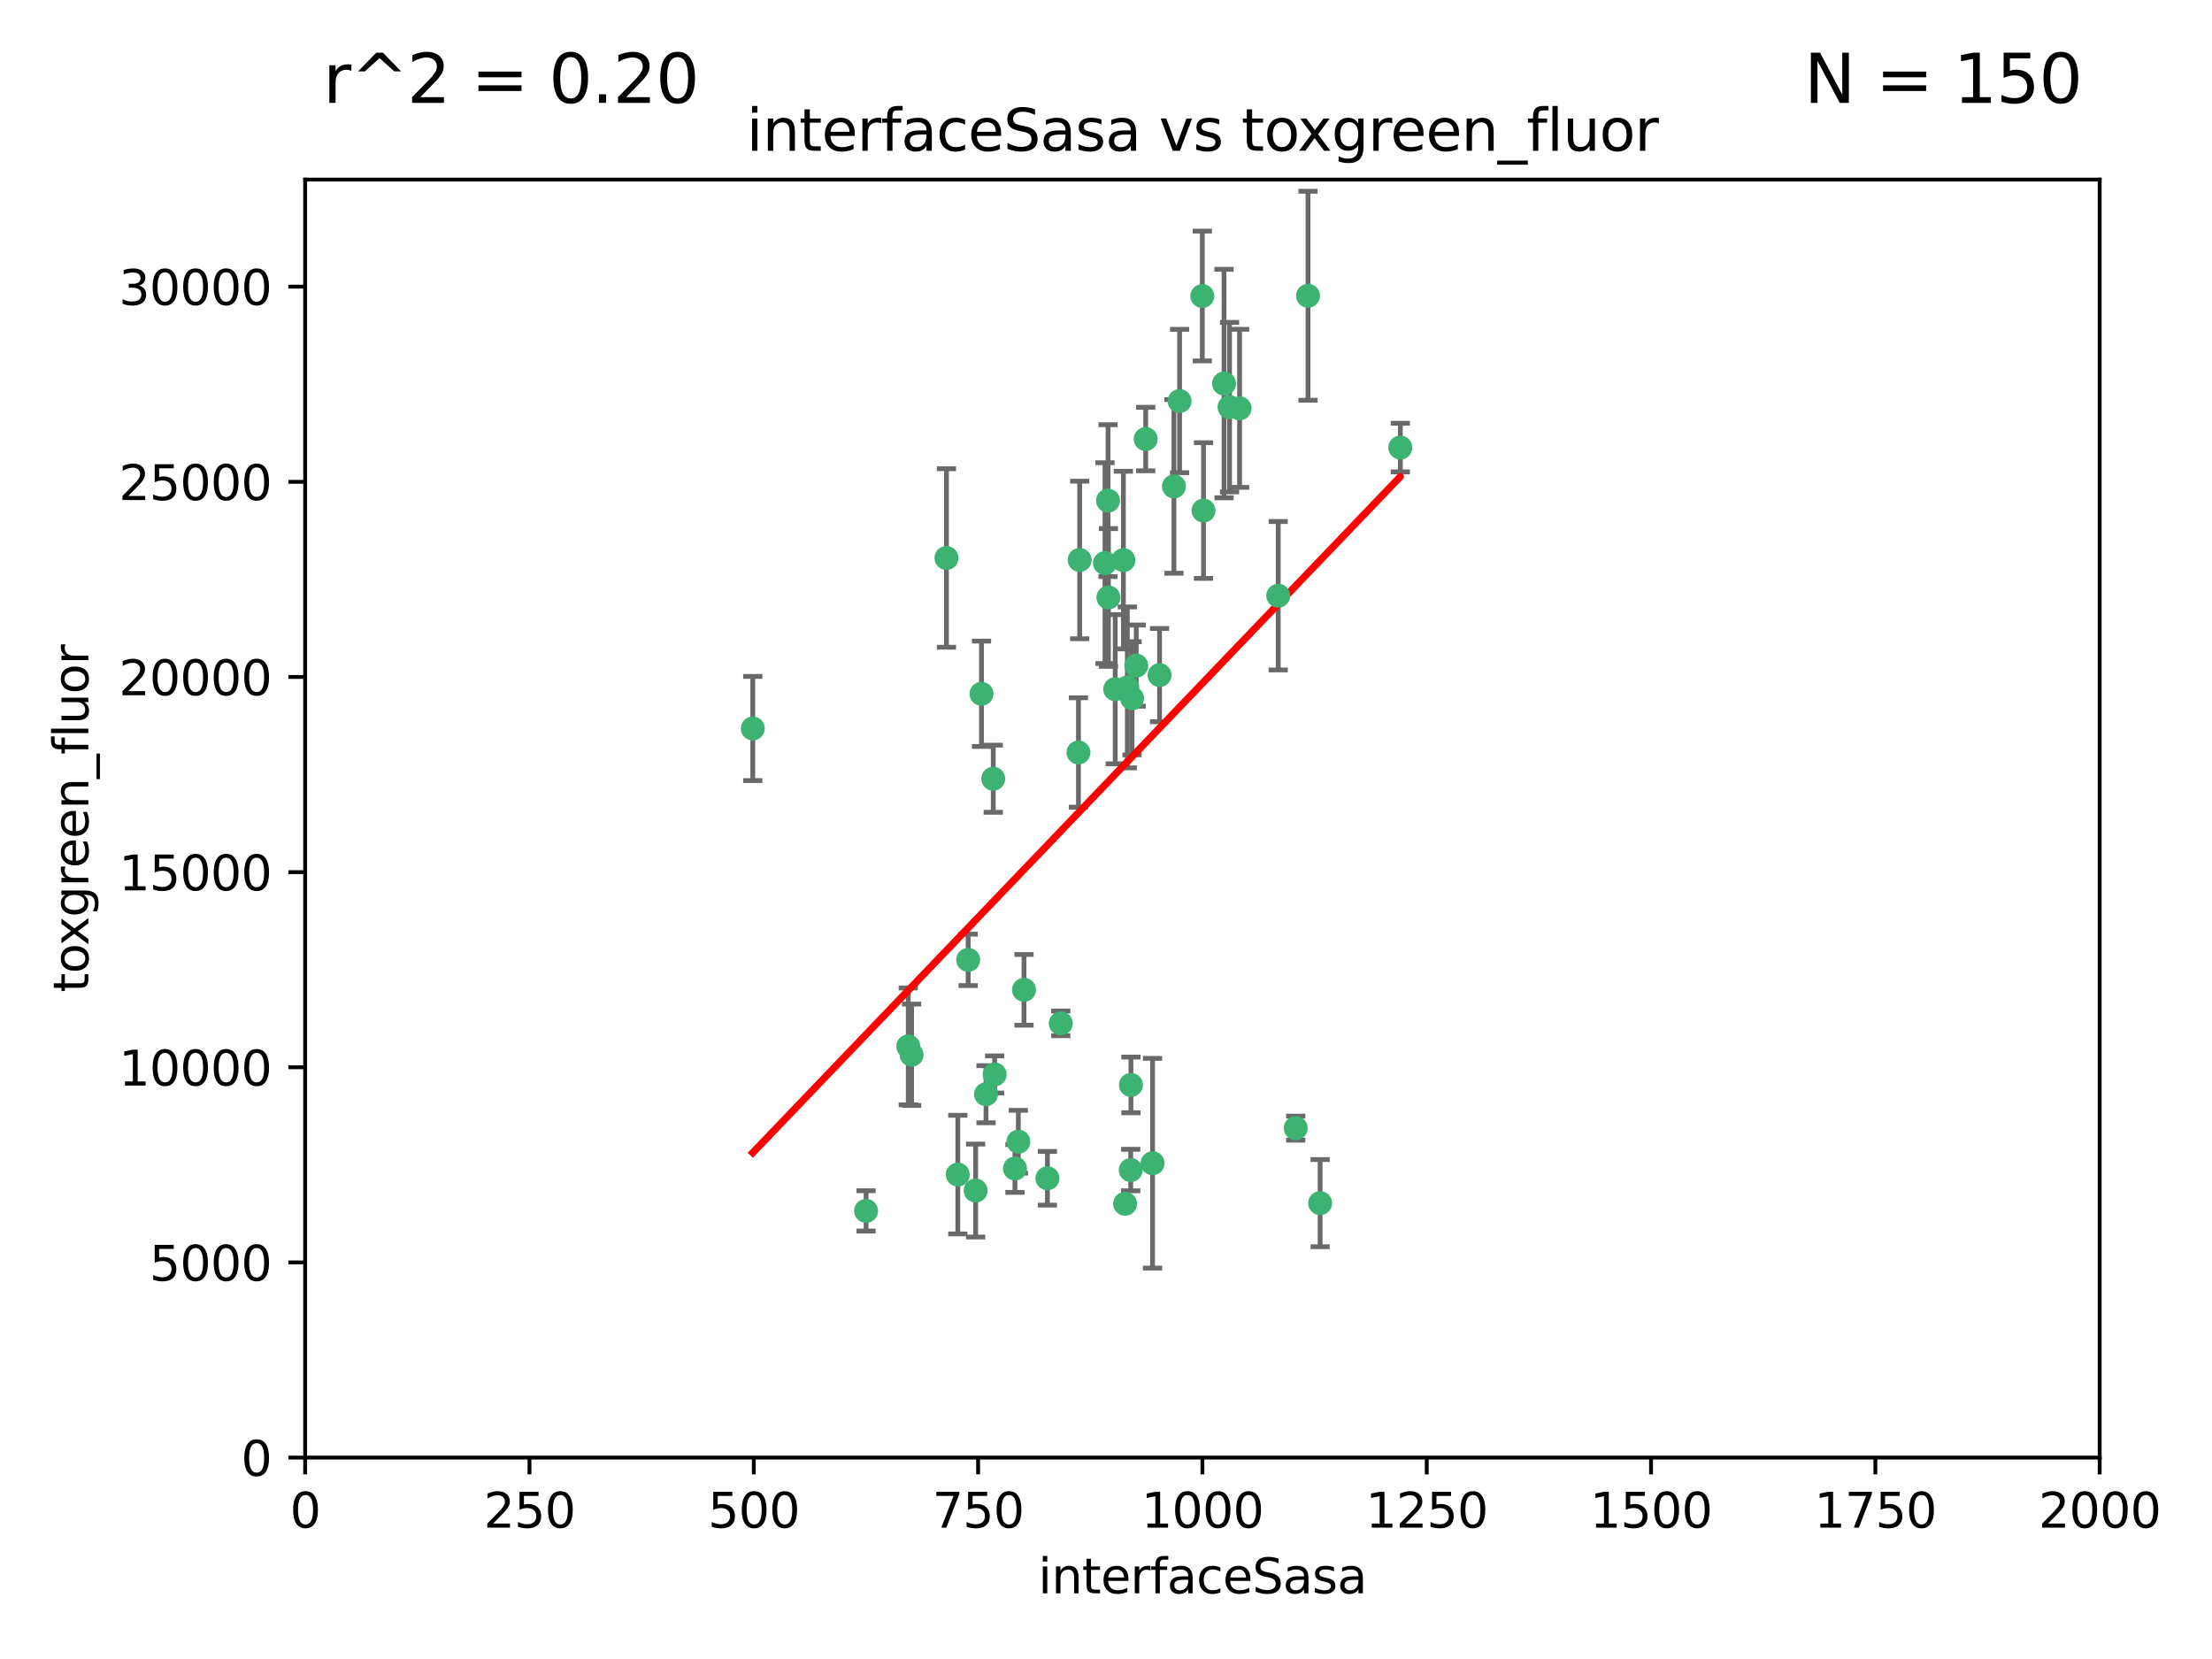 <?xml version="1.0" encoding="utf-8" standalone="no"?>
<!DOCTYPE svg PUBLIC "-//W3C//DTD SVG 1.1//EN"
  "http://www.w3.org/Graphics/SVG/1.1/DTD/svg11.dtd">
<svg xmlns:xlink="http://www.w3.org/1999/xlink" width="460.8pt" height="345.6pt" viewBox="0 0 460.8 345.6" xmlns="http://www.w3.org/2000/svg" version="1.1">
 <defs>
  <style type="text/css">*{stroke-linejoin: round; stroke-linecap: butt}</style>
 </defs>
 <g id="figure_1">
  <g id="patch_1">
   <path d="M 0 345.6 
L 460.8 345.6 
L 460.8 0 
L 0 0 
z
" style="fill: #ffffff"/>
  </g>
  <g id="axes_1">
   <g id="patch_2">
    <path d="M 63.571 303.64 
L 437.4 303.64 
L 437.4 37.411 
L 63.571 37.411 
z
" style="fill: #ffffff"/>
   </g>
   <g id="PathCollection_1">
    <defs>
     <path id="md4ee94b8a6" d="M 0 1.118 
C 0.297 1.118 0.581 1 0.791 0.791 
C 1 0.581 1.118 0.297 1.118 0 
C 1.118 -0.297 1 -0.581 0.791 -0.791 
C 0.581 -1 0.297 -1.118 0 -1.118 
C -0.297 -1.118 -0.581 -1 -0.791 -0.791 
C -1 -0.581 -1.118 -0.297 -1.118 0 
C -1.118 0.297 -1 0.581 -0.791 0.791 
C -0.581 1 -0.297 1.118 0 1.118 
z
" style="stroke: #3cb371"/>
    </defs>
    <g clip-path="url(#p6c7733094a)">
     <use xlink:href="#md4ee94b8a6" x="272.484" y="61.614" style="fill: #3cb371; stroke: #3cb371"/>
     <use xlink:href="#md4ee94b8a6" x="266.28" y="124.1" style="fill: #3cb371; stroke: #3cb371"/>
     <use xlink:href="#md4ee94b8a6" x="250.716" y="106.358" style="fill: #3cb371; stroke: #3cb371"/>
     <use xlink:href="#md4ee94b8a6" x="254.987" y="79.9" style="fill: #3cb371; stroke: #3cb371"/>
     <use xlink:href="#md4ee94b8a6" x="258.229" y="85.062" style="fill: #3cb371; stroke: #3cb371"/>
     <use xlink:href="#md4ee94b8a6" x="241.557" y="140.634" style="fill: #3cb371; stroke: #3cb371"/>
     <use xlink:href="#md4ee94b8a6" x="230.194" y="117.306" style="fill: #3cb371; stroke: #3cb371"/>
     <use xlink:href="#md4ee94b8a6" x="244.553" y="101.33" style="fill: #3cb371; stroke: #3cb371"/>
     <use xlink:href="#md4ee94b8a6" x="232.318" y="143.574" style="fill: #3cb371; stroke: #3cb371"/>
     <use xlink:href="#md4ee94b8a6" x="256.134" y="84.817" style="fill: #3cb371; stroke: #3cb371"/>
     <use xlink:href="#md4ee94b8a6" x="234.02" y="116.682" style="fill: #3cb371; stroke: #3cb371"/>
     <use xlink:href="#md4ee94b8a6" x="238.669" y="91.463" style="fill: #3cb371; stroke: #3cb371"/>
     <use xlink:href="#md4ee94b8a6" x="245.731" y="83.54" style="fill: #3cb371; stroke: #3cb371"/>
     <use xlink:href="#md4ee94b8a6" x="269.927" y="235.012" style="fill: #3cb371; stroke: #3cb371"/>
     <use xlink:href="#md4ee94b8a6" x="240.095" y="242.324" style="fill: #3cb371; stroke: #3cb371"/>
     <use xlink:href="#md4ee94b8a6" x="291.711" y="93.237" style="fill: #3cb371; stroke: #3cb371"/>
     <use xlink:href="#md4ee94b8a6" x="224.916" y="116.65" style="fill: #3cb371; stroke: #3cb371"/>
     <use xlink:href="#md4ee94b8a6" x="250.465" y="61.664" style="fill: #3cb371; stroke: #3cb371"/>
     <use xlink:href="#md4ee94b8a6" x="204.462" y="144.527" style="fill: #3cb371; stroke: #3cb371"/>
     <use xlink:href="#md4ee94b8a6" x="201.688" y="199.958" style="fill: #3cb371; stroke: #3cb371"/>
     <use xlink:href="#md4ee94b8a6" x="230.822" y="104.293" style="fill: #3cb371; stroke: #3cb371"/>
     <use xlink:href="#md4ee94b8a6" x="224.662" y="156.754" style="fill: #3cb371; stroke: #3cb371"/>
     <use xlink:href="#md4ee94b8a6" x="275.007" y="250.635" style="fill: #3cb371; stroke: #3cb371"/>
     <use xlink:href="#md4ee94b8a6" x="236.699" y="138.657" style="fill: #3cb371; stroke: #3cb371"/>
     <use xlink:href="#md4ee94b8a6" x="230.901" y="124.464" style="fill: #3cb371; stroke: #3cb371"/>
     <use xlink:href="#md4ee94b8a6" x="234.375" y="250.767" style="fill: #3cb371; stroke: #3cb371"/>
     <use xlink:href="#md4ee94b8a6" x="212.14" y="237.838" style="fill: #3cb371; stroke: #3cb371"/>
     <use xlink:href="#md4ee94b8a6" x="206.91" y="162.223" style="fill: #3cb371; stroke: #3cb371"/>
     <use xlink:href="#md4ee94b8a6" x="235.596" y="226.007" style="fill: #3cb371; stroke: #3cb371"/>
     <use xlink:href="#md4ee94b8a6" x="189.211" y="217.987" style="fill: #3cb371; stroke: #3cb371"/>
     <use xlink:href="#md4ee94b8a6" x="203.241" y="248.016" style="fill: #3cb371; stroke: #3cb371"/>
     <use xlink:href="#md4ee94b8a6" x="220.981" y="213.19" style="fill: #3cb371; stroke: #3cb371"/>
     <use xlink:href="#md4ee94b8a6" x="213.318" y="206.203" style="fill: #3cb371; stroke: #3cb371"/>
     <use xlink:href="#md4ee94b8a6" x="235.826" y="145.468" style="fill: #3cb371; stroke: #3cb371"/>
     <use xlink:href="#md4ee94b8a6" x="218.192" y="245.459" style="fill: #3cb371; stroke: #3cb371"/>
     <use xlink:href="#md4ee94b8a6" x="189.899" y="219.726" style="fill: #3cb371; stroke: #3cb371"/>
     <use xlink:href="#md4ee94b8a6" x="180.421" y="252.249" style="fill: #3cb371; stroke: #3cb371"/>
     <use xlink:href="#md4ee94b8a6" x="205.407" y="227.947" style="fill: #3cb371; stroke: #3cb371"/>
     <use xlink:href="#md4ee94b8a6" x="234.846" y="143.2" style="fill: #3cb371; stroke: #3cb371"/>
     <use xlink:href="#md4ee94b8a6" x="197.163" y="116.24" style="fill: #3cb371; stroke: #3cb371"/>
     <use xlink:href="#md4ee94b8a6" x="211.432" y="243.416" style="fill: #3cb371; stroke: #3cb371"/>
     <use xlink:href="#md4ee94b8a6" x="199.529" y="244.691" style="fill: #3cb371; stroke: #3cb371"/>
     <use xlink:href="#md4ee94b8a6" x="235.549" y="243.742" style="fill: #3cb371; stroke: #3cb371"/>
     <use xlink:href="#md4ee94b8a6" x="207.202" y="223.827" style="fill: #3cb371; stroke: #3cb371"/>
     <use xlink:href="#md4ee94b8a6" x="156.817" y="151.755" style="fill: #3cb371; stroke: #3cb371"/>
    </g>
   </g>
   <g id="matplotlib.axis_1">
    <g id="xtick_1">
     <g id="line2d_1">
      <defs>
       <path id="mecb21a20f7" d="M 0 0 
L 0 3.5 
" style="stroke: #000000; stroke-width: 0.8"/>
      </defs>
      <g>
       <use xlink:href="#mecb21a20f7" x="63.571" y="303.64" style="stroke: #000000; stroke-width: 0.8"/>
      </g>
     </g>
     <g id="text_1">
      <!-- 0 -->
      <g transform="translate(60.39 318.238)scale(0.1 -0.1)">
       <defs>
        <path id="DejaVuSans-30" d="M 2034 4250 
Q 1547 4250 1301 3770 
Q 1056 3291 1056 2328 
Q 1056 1369 1301 889 
Q 1547 409 2034 409 
Q 2525 409 2770 889 
Q 3016 1369 3016 2328 
Q 3016 3291 2770 3770 
Q 2525 4250 2034 4250 
z
M 2034 4750 
Q 2819 4750 3233 4129 
Q 3647 3509 3647 2328 
Q 3647 1150 3233 529 
Q 2819 -91 2034 -91 
Q 1250 -91 836 529 
Q 422 1150 422 2328 
Q 422 3509 836 4129 
Q 1250 4750 2034 4750 
z
" transform="scale(0.016)"/>
       </defs>
       <use xlink:href="#DejaVuSans-30"/>
      </g>
     </g>
    </g>
    <g id="xtick_2">
     <g id="line2d_2">
      <g>
       <use xlink:href="#mecb21a20f7" x="110.3" y="303.64" style="stroke: #000000; stroke-width: 0.8"/>
      </g>
     </g>
     <g id="text_2">
      <!-- 250 -->
      <g transform="translate(100.756 318.238)scale(0.1 -0.1)">
       <defs>
        <path id="DejaVuSans-32" d="M 1228 531 
L 3431 531 
L 3431 0 
L 469 0 
L 469 531 
Q 828 903 1448 1529 
Q 2069 2156 2228 2338 
Q 2531 2678 2651 2914 
Q 2772 3150 2772 3378 
Q 2772 3750 2511 3984 
Q 2250 4219 1831 4219 
Q 1534 4219 1204 4116 
Q 875 4013 500 3803 
L 500 4441 
Q 881 4594 1212 4672 
Q 1544 4750 1819 4750 
Q 2544 4750 2975 4387 
Q 3406 4025 3406 3419 
Q 3406 3131 3298 2873 
Q 3191 2616 2906 2266 
Q 2828 2175 2409 1742 
Q 1991 1309 1228 531 
z
" transform="scale(0.016)"/>
        <path id="DejaVuSans-35" d="M 691 4666 
L 3169 4666 
L 3169 4134 
L 1269 4134 
L 1269 2991 
Q 1406 3038 1543 3061 
Q 1681 3084 1819 3084 
Q 2600 3084 3056 2656 
Q 3513 2228 3513 1497 
Q 3513 744 3044 326 
Q 2575 -91 1722 -91 
Q 1428 -91 1123 -41 
Q 819 9 494 109 
L 494 744 
Q 775 591 1075 516 
Q 1375 441 1709 441 
Q 2250 441 2565 725 
Q 2881 1009 2881 1497 
Q 2881 1984 2565 2268 
Q 2250 2553 1709 2553 
Q 1456 2553 1204 2497 
Q 953 2441 691 2322 
L 691 4666 
z
" transform="scale(0.016)"/>
       </defs>
       <use xlink:href="#DejaVuSans-32"/>
       <use xlink:href="#DejaVuSans-35" x="63.623"/>
       <use xlink:href="#DejaVuSans-30" x="127.246"/>
      </g>
     </g>
    </g>
    <g id="xtick_3">
     <g id="line2d_3">
      <g>
       <use xlink:href="#mecb21a20f7" x="157.028" y="303.64" style="stroke: #000000; stroke-width: 0.8"/>
      </g>
     </g>
     <g id="text_3">
      <!-- 500 -->
      <g transform="translate(147.485 318.238)scale(0.1 -0.1)">
       <use xlink:href="#DejaVuSans-35"/>
       <use xlink:href="#DejaVuSans-30" x="63.623"/>
       <use xlink:href="#DejaVuSans-30" x="127.246"/>
      </g>
     </g>
    </g>
    <g id="xtick_4">
     <g id="line2d_4">
      <g>
       <use xlink:href="#mecb21a20f7" x="203.757" y="303.64" style="stroke: #000000; stroke-width: 0.8"/>
      </g>
     </g>
     <g id="text_4">
      <!-- 750 -->
      <g transform="translate(194.213 318.238)scale(0.1 -0.1)">
       <defs>
        <path id="DejaVuSans-37" d="M 525 4666 
L 3525 4666 
L 3525 4397 
L 1831 0 
L 1172 0 
L 2766 4134 
L 525 4134 
L 525 4666 
z
" transform="scale(0.016)"/>
       </defs>
       <use xlink:href="#DejaVuSans-37"/>
       <use xlink:href="#DejaVuSans-35" x="63.623"/>
       <use xlink:href="#DejaVuSans-30" x="127.246"/>
      </g>
     </g>
    </g>
    <g id="xtick_5">
     <g id="line2d_5">
      <g>
       <use xlink:href="#mecb21a20f7" x="250.486" y="303.64" style="stroke: #000000; stroke-width: 0.8"/>
      </g>
     </g>
     <g id="text_5">
      <!-- 1000 -->
      <g transform="translate(237.761 318.238)scale(0.1 -0.1)">
       <defs>
        <path id="DejaVuSans-31" d="M 794 531 
L 1825 531 
L 1825 4091 
L 703 3866 
L 703 4441 
L 1819 4666 
L 2450 4666 
L 2450 531 
L 3481 531 
L 3481 0 
L 794 0 
L 794 531 
z
" transform="scale(0.016)"/>
       </defs>
       <use xlink:href="#DejaVuSans-31"/>
       <use xlink:href="#DejaVuSans-30" x="63.623"/>
       <use xlink:href="#DejaVuSans-30" x="127.246"/>
       <use xlink:href="#DejaVuSans-30" x="190.869"/>
      </g>
     </g>
    </g>
    <g id="xtick_6">
     <g id="line2d_6">
      <g>
       <use xlink:href="#mecb21a20f7" x="297.214" y="303.64" style="stroke: #000000; stroke-width: 0.8"/>
      </g>
     </g>
     <g id="text_6">
      <!-- 1250 -->
      <g transform="translate(284.489 318.238)scale(0.1 -0.1)">
       <use xlink:href="#DejaVuSans-31"/>
       <use xlink:href="#DejaVuSans-32" x="63.623"/>
       <use xlink:href="#DejaVuSans-35" x="127.246"/>
       <use xlink:href="#DejaVuSans-30" x="190.869"/>
      </g>
     </g>
    </g>
    <g id="xtick_7">
     <g id="line2d_7">
      <g>
       <use xlink:href="#mecb21a20f7" x="343.943" y="303.64" style="stroke: #000000; stroke-width: 0.8"/>
      </g>
     </g>
     <g id="text_7">
      <!-- 1500 -->
      <g transform="translate(331.218 318.238)scale(0.1 -0.1)">
       <use xlink:href="#DejaVuSans-31"/>
       <use xlink:href="#DejaVuSans-35" x="63.623"/>
       <use xlink:href="#DejaVuSans-30" x="127.246"/>
       <use xlink:href="#DejaVuSans-30" x="190.869"/>
      </g>
     </g>
    </g>
    <g id="xtick_8">
     <g id="line2d_8">
      <g>
       <use xlink:href="#mecb21a20f7" x="390.671" y="303.64" style="stroke: #000000; stroke-width: 0.8"/>
      </g>
     </g>
     <g id="text_8">
      <!-- 1750 -->
      <g transform="translate(377.946 318.238)scale(0.1 -0.1)">
       <use xlink:href="#DejaVuSans-31"/>
       <use xlink:href="#DejaVuSans-37" x="63.623"/>
       <use xlink:href="#DejaVuSans-35" x="127.246"/>
       <use xlink:href="#DejaVuSans-30" x="190.869"/>
      </g>
     </g>
    </g>
    <g id="xtick_9">
     <g id="line2d_9">
      <g>
       <use xlink:href="#mecb21a20f7" x="437.4" y="303.64" style="stroke: #000000; stroke-width: 0.8"/>
      </g>
     </g>
     <g id="text_9">
      <!-- 2000 -->
      <g transform="translate(424.675 318.238)scale(0.1 -0.1)">
       <use xlink:href="#DejaVuSans-32"/>
       <use xlink:href="#DejaVuSans-30" x="63.623"/>
       <use xlink:href="#DejaVuSans-30" x="127.246"/>
       <use xlink:href="#DejaVuSans-30" x="190.869"/>
      </g>
     </g>
    </g>
    <g id="text_10">
     <!-- interfaceSasa -->
     <g transform="translate(216.279 331.917)scale(0.1 -0.1)">
      <defs>
       <path id="DejaVuSans-69" d="M 603 3500 
L 1178 3500 
L 1178 0 
L 603 0 
L 603 3500 
z
M 603 4863 
L 1178 4863 
L 1178 4134 
L 603 4134 
L 603 4863 
z
" transform="scale(0.016)"/>
       <path id="DejaVuSans-6e" d="M 3513 2113 
L 3513 0 
L 2938 0 
L 2938 2094 
Q 2938 2591 2744 2837 
Q 2550 3084 2163 3084 
Q 1697 3084 1428 2787 
Q 1159 2491 1159 1978 
L 1159 0 
L 581 0 
L 581 3500 
L 1159 3500 
L 1159 2956 
Q 1366 3272 1645 3428 
Q 1925 3584 2291 3584 
Q 2894 3584 3203 3211 
Q 3513 2838 3513 2113 
z
" transform="scale(0.016)"/>
       <path id="DejaVuSans-74" d="M 1172 4494 
L 1172 3500 
L 2356 3500 
L 2356 3053 
L 1172 3053 
L 1172 1153 
Q 1172 725 1289 603 
Q 1406 481 1766 481 
L 2356 481 
L 2356 0 
L 1766 0 
Q 1100 0 847 248 
Q 594 497 594 1153 
L 594 3053 
L 172 3053 
L 172 3500 
L 594 3500 
L 594 4494 
L 1172 4494 
z
" transform="scale(0.016)"/>
       <path id="DejaVuSans-65" d="M 3597 1894 
L 3597 1613 
L 953 1613 
Q 991 1019 1311 708 
Q 1631 397 2203 397 
Q 2534 397 2845 478 
Q 3156 559 3463 722 
L 3463 178 
Q 3153 47 2828 -22 
Q 2503 -91 2169 -91 
Q 1331 -91 842 396 
Q 353 884 353 1716 
Q 353 2575 817 3079 
Q 1281 3584 2069 3584 
Q 2775 3584 3186 3129 
Q 3597 2675 3597 1894 
z
M 3022 2063 
Q 3016 2534 2758 2815 
Q 2500 3097 2075 3097 
Q 1594 3097 1305 2825 
Q 1016 2553 972 2059 
L 3022 2063 
z
" transform="scale(0.016)"/>
       <path id="DejaVuSans-72" d="M 2631 2963 
Q 2534 3019 2420 3045 
Q 2306 3072 2169 3072 
Q 1681 3072 1420 2755 
Q 1159 2438 1159 1844 
L 1159 0 
L 581 0 
L 581 3500 
L 1159 3500 
L 1159 2956 
Q 1341 3275 1631 3429 
Q 1922 3584 2338 3584 
Q 2397 3584 2469 3576 
Q 2541 3569 2628 3553 
L 2631 2963 
z
" transform="scale(0.016)"/>
       <path id="DejaVuSans-66" d="M 2375 4863 
L 2375 4384 
L 1825 4384 
Q 1516 4384 1395 4259 
Q 1275 4134 1275 3809 
L 1275 3500 
L 2222 3500 
L 2222 3053 
L 1275 3053 
L 1275 0 
L 697 0 
L 697 3053 
L 147 3053 
L 147 3500 
L 697 3500 
L 697 3744 
Q 697 4328 969 4595 
Q 1241 4863 1831 4863 
L 2375 4863 
z
" transform="scale(0.016)"/>
       <path id="DejaVuSans-61" d="M 2194 1759 
Q 1497 1759 1228 1600 
Q 959 1441 959 1056 
Q 959 750 1161 570 
Q 1363 391 1709 391 
Q 2188 391 2477 730 
Q 2766 1069 2766 1631 
L 2766 1759 
L 2194 1759 
z
M 3341 1997 
L 3341 0 
L 2766 0 
L 2766 531 
Q 2569 213 2275 61 
Q 1981 -91 1556 -91 
Q 1019 -91 701 211 
Q 384 513 384 1019 
Q 384 1609 779 1909 
Q 1175 2209 1959 2209 
L 2766 2209 
L 2766 2266 
Q 2766 2663 2505 2880 
Q 2244 3097 1772 3097 
Q 1472 3097 1187 3025 
Q 903 2953 641 2809 
L 641 3341 
Q 956 3463 1253 3523 
Q 1550 3584 1831 3584 
Q 2591 3584 2966 3190 
Q 3341 2797 3341 1997 
z
" transform="scale(0.016)"/>
       <path id="DejaVuSans-63" d="M 3122 3366 
L 3122 2828 
Q 2878 2963 2633 3030 
Q 2388 3097 2138 3097 
Q 1578 3097 1268 2742 
Q 959 2388 959 1747 
Q 959 1106 1268 751 
Q 1578 397 2138 397 
Q 2388 397 2633 464 
Q 2878 531 3122 666 
L 3122 134 
Q 2881 22 2623 -34 
Q 2366 -91 2075 -91 
Q 1284 -91 818 406 
Q 353 903 353 1747 
Q 353 2603 823 3093 
Q 1294 3584 2113 3584 
Q 2378 3584 2631 3529 
Q 2884 3475 3122 3366 
z
" transform="scale(0.016)"/>
       <path id="DejaVuSans-53" d="M 3425 4513 
L 3425 3897 
Q 3066 4069 2747 4153 
Q 2428 4238 2131 4238 
Q 1616 4238 1336 4038 
Q 1056 3838 1056 3469 
Q 1056 3159 1242 3001 
Q 1428 2844 1947 2747 
L 2328 2669 
Q 3034 2534 3370 2195 
Q 3706 1856 3706 1288 
Q 3706 609 3251 259 
Q 2797 -91 1919 -91 
Q 1588 -91 1214 -16 
Q 841 59 441 206 
L 441 856 
Q 825 641 1194 531 
Q 1563 422 1919 422 
Q 2459 422 2753 634 
Q 3047 847 3047 1241 
Q 3047 1584 2836 1778 
Q 2625 1972 2144 2069 
L 1759 2144 
Q 1053 2284 737 2584 
Q 422 2884 422 3419 
Q 422 4038 858 4394 
Q 1294 4750 2059 4750 
Q 2388 4750 2728 4690 
Q 3069 4631 3425 4513 
z
" transform="scale(0.016)"/>
       <path id="DejaVuSans-73" d="M 2834 3397 
L 2834 2853 
Q 2591 2978 2328 3040 
Q 2066 3103 1784 3103 
Q 1356 3103 1142 2972 
Q 928 2841 928 2578 
Q 928 2378 1081 2264 
Q 1234 2150 1697 2047 
L 1894 2003 
Q 2506 1872 2764 1633 
Q 3022 1394 3022 966 
Q 3022 478 2636 193 
Q 2250 -91 1575 -91 
Q 1294 -91 989 -36 
Q 684 19 347 128 
L 347 722 
Q 666 556 975 473 
Q 1284 391 1588 391 
Q 1994 391 2212 530 
Q 2431 669 2431 922 
Q 2431 1156 2273 1281 
Q 2116 1406 1581 1522 
L 1381 1569 
Q 847 1681 609 1914 
Q 372 2147 372 2553 
Q 372 3047 722 3315 
Q 1072 3584 1716 3584 
Q 2034 3584 2315 3537 
Q 2597 3491 2834 3397 
z
" transform="scale(0.016)"/>
      </defs>
      <use xlink:href="#DejaVuSans-69"/>
      <use xlink:href="#DejaVuSans-6e" x="27.783"/>
      <use xlink:href="#DejaVuSans-74" x="91.162"/>
      <use xlink:href="#DejaVuSans-65" x="130.371"/>
      <use xlink:href="#DejaVuSans-72" x="191.895"/>
      <use xlink:href="#DejaVuSans-66" x="233.008"/>
      <use xlink:href="#DejaVuSans-61" x="268.213"/>
      <use xlink:href="#DejaVuSans-63" x="329.492"/>
      <use xlink:href="#DejaVuSans-65" x="384.473"/>
      <use xlink:href="#DejaVuSans-53" x="445.996"/>
      <use xlink:href="#DejaVuSans-61" x="509.473"/>
      <use xlink:href="#DejaVuSans-73" x="570.752"/>
      <use xlink:href="#DejaVuSans-61" x="622.852"/>
     </g>
    </g>
   </g>
   <g id="matplotlib.axis_2">
    <g id="ytick_1">
     <g id="line2d_10">
      <defs>
       <path id="m03aee130d3" d="M 0 0 
L -3.5 0 
" style="stroke: #000000; stroke-width: 0.8"/>
      </defs>
      <g>
       <use xlink:href="#m03aee130d3" x="63.571" y="303.64" style="stroke: #000000; stroke-width: 0.8"/>
      </g>
     </g>
     <g id="text_11">
      <!-- 0 -->
      <g transform="translate(50.209 307.439)scale(0.1 -0.1)">
       <use xlink:href="#DejaVuSans-30"/>
      </g>
     </g>
    </g>
    <g id="ytick_2">
     <g id="line2d_11">
      <g>
       <use xlink:href="#m03aee130d3" x="63.571" y="262.986" style="stroke: #000000; stroke-width: 0.8"/>
      </g>
     </g>
     <g id="text_12">
      <!-- 5000 -->
      <g transform="translate(31.121 266.786)scale(0.1 -0.1)">
       <use xlink:href="#DejaVuSans-35"/>
       <use xlink:href="#DejaVuSans-30" x="63.623"/>
       <use xlink:href="#DejaVuSans-30" x="127.246"/>
       <use xlink:href="#DejaVuSans-30" x="190.869"/>
      </g>
     </g>
    </g>
    <g id="ytick_3">
     <g id="line2d_12">
      <g>
       <use xlink:href="#m03aee130d3" x="63.571" y="222.333" style="stroke: #000000; stroke-width: 0.8"/>
      </g>
     </g>
     <g id="text_13">
      <!-- 10000 -->
      <g transform="translate(24.759 226.132)scale(0.1 -0.1)">
       <use xlink:href="#DejaVuSans-31"/>
       <use xlink:href="#DejaVuSans-30" x="63.623"/>
       <use xlink:href="#DejaVuSans-30" x="127.246"/>
       <use xlink:href="#DejaVuSans-30" x="190.869"/>
       <use xlink:href="#DejaVuSans-30" x="254.492"/>
      </g>
     </g>
    </g>
    <g id="ytick_4">
     <g id="line2d_13">
      <g>
       <use xlink:href="#m03aee130d3" x="63.571" y="181.679" style="stroke: #000000; stroke-width: 0.8"/>
      </g>
     </g>
     <g id="text_14">
      <!-- 15000 -->
      <g transform="translate(24.759 185.478)scale(0.1 -0.1)">
       <use xlink:href="#DejaVuSans-31"/>
       <use xlink:href="#DejaVuSans-35" x="63.623"/>
       <use xlink:href="#DejaVuSans-30" x="127.246"/>
       <use xlink:href="#DejaVuSans-30" x="190.869"/>
       <use xlink:href="#DejaVuSans-30" x="254.492"/>
      </g>
     </g>
    </g>
    <g id="ytick_5">
     <g id="line2d_14">
      <g>
       <use xlink:href="#m03aee130d3" x="63.571" y="141.026" style="stroke: #000000; stroke-width: 0.8"/>
      </g>
     </g>
     <g id="text_15">
      <!-- 20000 -->
      <g transform="translate(24.759 144.825)scale(0.1 -0.1)">
       <use xlink:href="#DejaVuSans-32"/>
       <use xlink:href="#DejaVuSans-30" x="63.623"/>
       <use xlink:href="#DejaVuSans-30" x="127.246"/>
       <use xlink:href="#DejaVuSans-30" x="190.869"/>
       <use xlink:href="#DejaVuSans-30" x="254.492"/>
      </g>
     </g>
    </g>
    <g id="ytick_6">
     <g id="line2d_15">
      <g>
       <use xlink:href="#m03aee130d3" x="63.571" y="100.372" style="stroke: #000000; stroke-width: 0.8"/>
      </g>
     </g>
     <g id="text_16">
      <!-- 25000 -->
      <g transform="translate(24.759 104.171)scale(0.1 -0.1)">
       <use xlink:href="#DejaVuSans-32"/>
       <use xlink:href="#DejaVuSans-35" x="63.623"/>
       <use xlink:href="#DejaVuSans-30" x="127.246"/>
       <use xlink:href="#DejaVuSans-30" x="190.869"/>
       <use xlink:href="#DejaVuSans-30" x="254.492"/>
      </g>
     </g>
    </g>
    <g id="ytick_7">
     <g id="line2d_16">
      <g>
       <use xlink:href="#m03aee130d3" x="63.571" y="59.718" style="stroke: #000000; stroke-width: 0.8"/>
      </g>
     </g>
     <g id="text_17">
      <!-- 30000 -->
      <g transform="translate(24.759 63.518)scale(0.1 -0.1)">
       <defs>
        <path id="DejaVuSans-33" d="M 2597 2516 
Q 3050 2419 3304 2112 
Q 3559 1806 3559 1356 
Q 3559 666 3084 287 
Q 2609 -91 1734 -91 
Q 1441 -91 1130 -33 
Q 819 25 488 141 
L 488 750 
Q 750 597 1062 519 
Q 1375 441 1716 441 
Q 2309 441 2620 675 
Q 2931 909 2931 1356 
Q 2931 1769 2642 2001 
Q 2353 2234 1838 2234 
L 1294 2234 
L 1294 2753 
L 1863 2753 
Q 2328 2753 2575 2939 
Q 2822 3125 2822 3475 
Q 2822 3834 2567 4026 
Q 2313 4219 1838 4219 
Q 1578 4219 1281 4162 
Q 984 4106 628 3988 
L 628 4550 
Q 988 4650 1302 4700 
Q 1616 4750 1894 4750 
Q 2613 4750 3031 4423 
Q 3450 4097 3450 3541 
Q 3450 3153 3228 2886 
Q 3006 2619 2597 2516 
z
" transform="scale(0.016)"/>
       </defs>
       <use xlink:href="#DejaVuSans-33"/>
       <use xlink:href="#DejaVuSans-30" x="63.623"/>
       <use xlink:href="#DejaVuSans-30" x="127.246"/>
       <use xlink:href="#DejaVuSans-30" x="190.869"/>
       <use xlink:href="#DejaVuSans-30" x="254.492"/>
      </g>
     </g>
    </g>
    <g id="text_18">
     <!-- toxgreen_fluor -->
     <g transform="translate(18.401 206.72)rotate(-90)scale(0.1 -0.1)">
      <defs>
       <path id="DejaVuSans-6f" d="M 1959 3097 
Q 1497 3097 1228 2736 
Q 959 2375 959 1747 
Q 959 1119 1226 758 
Q 1494 397 1959 397 
Q 2419 397 2687 759 
Q 2956 1122 2956 1747 
Q 2956 2369 2687 2733 
Q 2419 3097 1959 3097 
z
M 1959 3584 
Q 2709 3584 3137 3096 
Q 3566 2609 3566 1747 
Q 3566 888 3137 398 
Q 2709 -91 1959 -91 
Q 1206 -91 779 398 
Q 353 888 353 1747 
Q 353 2609 779 3096 
Q 1206 3584 1959 3584 
z
" transform="scale(0.016)"/>
       <path id="DejaVuSans-78" d="M 3513 3500 
L 2247 1797 
L 3578 0 
L 2900 0 
L 1881 1375 
L 863 0 
L 184 0 
L 1544 1831 
L 300 3500 
L 978 3500 
L 1906 2253 
L 2834 3500 
L 3513 3500 
z
" transform="scale(0.016)"/>
       <path id="DejaVuSans-67" d="M 2906 1791 
Q 2906 2416 2648 2759 
Q 2391 3103 1925 3103 
Q 1463 3103 1205 2759 
Q 947 2416 947 1791 
Q 947 1169 1205 825 
Q 1463 481 1925 481 
Q 2391 481 2648 825 
Q 2906 1169 2906 1791 
z
M 3481 434 
Q 3481 -459 3084 -895 
Q 2688 -1331 1869 -1331 
Q 1566 -1331 1297 -1286 
Q 1028 -1241 775 -1147 
L 775 -588 
Q 1028 -725 1275 -790 
Q 1522 -856 1778 -856 
Q 2344 -856 2625 -561 
Q 2906 -266 2906 331 
L 2906 616 
Q 2728 306 2450 153 
Q 2172 0 1784 0 
Q 1141 0 747 490 
Q 353 981 353 1791 
Q 353 2603 747 3093 
Q 1141 3584 1784 3584 
Q 2172 3584 2450 3431 
Q 2728 3278 2906 2969 
L 2906 3500 
L 3481 3500 
L 3481 434 
z
" transform="scale(0.016)"/>
       <path id="DejaVuSans-5f" d="M 3263 -1063 
L 3263 -1509 
L -63 -1509 
L -63 -1063 
L 3263 -1063 
z
" transform="scale(0.016)"/>
       <path id="DejaVuSans-6c" d="M 603 4863 
L 1178 4863 
L 1178 0 
L 603 0 
L 603 4863 
z
" transform="scale(0.016)"/>
       <path id="DejaVuSans-75" d="M 544 1381 
L 544 3500 
L 1119 3500 
L 1119 1403 
Q 1119 906 1312 657 
Q 1506 409 1894 409 
Q 2359 409 2629 706 
Q 2900 1003 2900 1516 
L 2900 3500 
L 3475 3500 
L 3475 0 
L 2900 0 
L 2900 538 
Q 2691 219 2414 64 
Q 2138 -91 1772 -91 
Q 1169 -91 856 284 
Q 544 659 544 1381 
z
M 1991 3584 
L 1991 3584 
z
" transform="scale(0.016)"/>
      </defs>
      <use xlink:href="#DejaVuSans-74"/>
      <use xlink:href="#DejaVuSans-6f" x="39.209"/>
      <use xlink:href="#DejaVuSans-78" x="97.266"/>
      <use xlink:href="#DejaVuSans-67" x="156.445"/>
      <use xlink:href="#DejaVuSans-72" x="219.922"/>
      <use xlink:href="#DejaVuSans-65" x="258.785"/>
      <use xlink:href="#DejaVuSans-65" x="320.309"/>
      <use xlink:href="#DejaVuSans-6e" x="381.832"/>
      <use xlink:href="#DejaVuSans-5f" x="445.211"/>
      <use xlink:href="#DejaVuSans-66" x="495.211"/>
      <use xlink:href="#DejaVuSans-6c" x="530.416"/>
      <use xlink:href="#DejaVuSans-75" x="558.199"/>
      <use xlink:href="#DejaVuSans-6f" x="621.578"/>
      <use xlink:href="#DejaVuSans-72" x="682.76"/>
     </g>
    </g>
   </g>
   <g id="LineCollection_1">
    <path d="M 272.484 83.38 
L 272.484 39.848 
" clip-path="url(#p6c7733094a)" style="fill: none; stroke: #696969"/>
    <path d="M 266.28 139.562 
L 266.28 108.638 
" clip-path="url(#p6c7733094a)" style="fill: none; stroke: #696969"/>
    <path d="M 250.716 120.489 
L 250.716 92.227 
" clip-path="url(#p6c7733094a)" style="fill: none; stroke: #696969"/>
    <path d="M 254.987 103.698 
L 254.987 56.102 
" clip-path="url(#p6c7733094a)" style="fill: none; stroke: #696969"/>
    <path d="M 258.229 101.528 
L 258.229 68.595 
" clip-path="url(#p6c7733094a)" style="fill: none; stroke: #696969"/>
    <path d="M 241.557 150.349 
L 241.557 130.92 
" clip-path="url(#p6c7733094a)" style="fill: none; stroke: #696969"/>
    <path d="M 230.194 138.218 
L 230.194 96.393 
" clip-path="url(#p6c7733094a)" style="fill: none; stroke: #696969"/>
    <path d="M 244.553 119.415 
L 244.553 83.245 
" clip-path="url(#p6c7733094a)" style="fill: none; stroke: #696969"/>
    <path d="M 232.318 159.116 
L 232.318 128.031 
" clip-path="url(#p6c7733094a)" style="fill: none; stroke: #696969"/>
    <path d="M 256.134 102.476 
L 256.134 67.157 
" clip-path="url(#p6c7733094a)" style="fill: none; stroke: #696969"/>
    <path d="M 234.02 135.19 
L 234.02 98.175 
" clip-path="url(#p6c7733094a)" style="fill: none; stroke: #696969"/>
    <path d="M 238.669 98.075 
L 238.669 84.85 
" clip-path="url(#p6c7733094a)" style="fill: none; stroke: #696969"/>
    <path d="M 245.731 98.468 
L 245.731 68.613 
" clip-path="url(#p6c7733094a)" style="fill: none; stroke: #696969"/>
    <path d="M 269.927 237.516 
L 269.927 232.507 
" clip-path="url(#p6c7733094a)" style="fill: none; stroke: #696969"/>
    <path d="M 240.095 264.166 
L 240.095 220.481 
" clip-path="url(#p6c7733094a)" style="fill: none; stroke: #696969"/>
    <path d="M 291.711 98.3 
L 291.711 88.175 
" clip-path="url(#p6c7733094a)" style="fill: none; stroke: #696969"/>
    <path d="M 224.916 133.058 
L 224.916 100.243 
" clip-path="url(#p6c7733094a)" style="fill: none; stroke: #696969"/>
    <path d="M 250.465 75.185 
L 250.465 48.142 
" clip-path="url(#p6c7733094a)" style="fill: none; stroke: #696969"/>
    <path d="M 204.462 155.498 
L 204.462 133.556 
" clip-path="url(#p6c7733094a)" style="fill: none; stroke: #696969"/>
    <path d="M 201.688 205.31 
L 201.688 194.605 
" clip-path="url(#p6c7733094a)" style="fill: none; stroke: #696969"/>
    <path d="M 230.822 120.111 
L 230.822 88.475 
" clip-path="url(#p6c7733094a)" style="fill: none; stroke: #696969"/>
    <path d="M 224.662 168.148 
L 224.662 145.359 
" clip-path="url(#p6c7733094a)" style="fill: none; stroke: #696969"/>
    <path d="M 275.007 259.717 
L 275.007 241.553 
" clip-path="url(#p6c7733094a)" style="fill: none; stroke: #696969"/>
    <path d="M 236.699 147.112 
L 236.699 130.202 
" clip-path="url(#p6c7733094a)" style="fill: none; stroke: #696969"/>
    <path d="M 230.901 138.816 
L 230.901 110.112 
" clip-path="url(#p6c7733094a)" style="fill: none; stroke: #696969"/>
    <path d="M 234.375 251.458 
L 234.375 250.077 
" clip-path="url(#p6c7733094a)" style="fill: none; stroke: #696969"/>
    <path d="M 212.14 244.374 
L 212.14 231.301 
" clip-path="url(#p6c7733094a)" style="fill: none; stroke: #696969"/>
    <path d="M 206.91 169.217 
L 206.91 155.229 
" clip-path="url(#p6c7733094a)" style="fill: none; stroke: #696969"/>
    <path d="M 235.596 231.811 
L 235.596 220.203 
" clip-path="url(#p6c7733094a)" style="fill: none; stroke: #696969"/>
    <path d="M 189.211 230.162 
L 189.211 205.812 
" clip-path="url(#p6c7733094a)" style="fill: none; stroke: #696969"/>
    <path d="M 203.241 257.7 
L 203.241 238.331 
" clip-path="url(#p6c7733094a)" style="fill: none; stroke: #696969"/>
    <path d="M 220.981 215.762 
L 220.981 210.618 
" clip-path="url(#p6c7733094a)" style="fill: none; stroke: #696969"/>
    <path d="M 213.318 213.569 
L 213.318 198.836 
" clip-path="url(#p6c7733094a)" style="fill: none; stroke: #696969"/>
    <path d="M 235.826 157.254 
L 235.826 133.683 
" clip-path="url(#p6c7733094a)" style="fill: none; stroke: #696969"/>
    <path d="M 218.192 251.049 
L 218.192 239.868 
" clip-path="url(#p6c7733094a)" style="fill: none; stroke: #696969"/>
    <path d="M 189.899 230.277 
L 189.899 209.176 
" clip-path="url(#p6c7733094a)" style="fill: none; stroke: #696969"/>
    <path d="M 180.421 256.451 
L 180.421 248.048 
" clip-path="url(#p6c7733094a)" style="fill: none; stroke: #696969"/>
    <path d="M 205.407 233.892 
L 205.407 222.002 
" clip-path="url(#p6c7733094a)" style="fill: none; stroke: #696969"/>
    <path d="M 234.846 159.961 
L 234.846 126.439 
" clip-path="url(#p6c7733094a)" style="fill: none; stroke: #696969"/>
    <path d="M 197.163 134.83 
L 197.163 97.649 
" clip-path="url(#p6c7733094a)" style="fill: none; stroke: #696969"/>
    <path d="M 211.432 248.392 
L 211.432 238.44 
" clip-path="url(#p6c7733094a)" style="fill: none; stroke: #696969"/>
    <path d="M 199.529 257.049 
L 199.529 232.333 
" clip-path="url(#p6c7733094a)" style="fill: none; stroke: #696969"/>
    <path d="M 235.549 248.063 
L 235.549 239.42 
" clip-path="url(#p6c7733094a)" style="fill: none; stroke: #696969"/>
    <path d="M 207.202 227.689 
L 207.202 219.964 
" clip-path="url(#p6c7733094a)" style="fill: none; stroke: #696969"/>
    <path d="M 156.817 162.606 
L 156.817 140.905 
" clip-path="url(#p6c7733094a)" style="fill: none; stroke: #696969"/>
   </g>
   <g id="line2d_17">
    <defs>
     <path id="m9823a3df42" d="M 2 0 
L -2 -0 
" style="stroke: #696969"/>
    </defs>
    <g clip-path="url(#p6c7733094a)">
     <use xlink:href="#m9823a3df42" x="272.484" y="83.38" style="fill: #696969; stroke: #696969"/>
     <use xlink:href="#m9823a3df42" x="266.28" y="139.562" style="fill: #696969; stroke: #696969"/>
     <use xlink:href="#m9823a3df42" x="250.716" y="120.489" style="fill: #696969; stroke: #696969"/>
     <use xlink:href="#m9823a3df42" x="254.987" y="103.698" style="fill: #696969; stroke: #696969"/>
     <use xlink:href="#m9823a3df42" x="258.229" y="101.528" style="fill: #696969; stroke: #696969"/>
     <use xlink:href="#m9823a3df42" x="241.557" y="150.349" style="fill: #696969; stroke: #696969"/>
     <use xlink:href="#m9823a3df42" x="230.194" y="138.218" style="fill: #696969; stroke: #696969"/>
     <use xlink:href="#m9823a3df42" x="244.553" y="119.415" style="fill: #696969; stroke: #696969"/>
     <use xlink:href="#m9823a3df42" x="232.318" y="159.116" style="fill: #696969; stroke: #696969"/>
     <use xlink:href="#m9823a3df42" x="256.134" y="102.476" style="fill: #696969; stroke: #696969"/>
     <use xlink:href="#m9823a3df42" x="234.02" y="135.19" style="fill: #696969; stroke: #696969"/>
     <use xlink:href="#m9823a3df42" x="238.669" y="98.075" style="fill: #696969; stroke: #696969"/>
     <use xlink:href="#m9823a3df42" x="245.731" y="98.468" style="fill: #696969; stroke: #696969"/>
     <use xlink:href="#m9823a3df42" x="269.927" y="237.516" style="fill: #696969; stroke: #696969"/>
     <use xlink:href="#m9823a3df42" x="240.095" y="264.166" style="fill: #696969; stroke: #696969"/>
     <use xlink:href="#m9823a3df42" x="291.711" y="98.3" style="fill: #696969; stroke: #696969"/>
     <use xlink:href="#m9823a3df42" x="224.916" y="133.058" style="fill: #696969; stroke: #696969"/>
     <use xlink:href="#m9823a3df42" x="250.465" y="75.185" style="fill: #696969; stroke: #696969"/>
     <use xlink:href="#m9823a3df42" x="204.462" y="155.498" style="fill: #696969; stroke: #696969"/>
     <use xlink:href="#m9823a3df42" x="201.688" y="205.31" style="fill: #696969; stroke: #696969"/>
     <use xlink:href="#m9823a3df42" x="230.822" y="120.111" style="fill: #696969; stroke: #696969"/>
     <use xlink:href="#m9823a3df42" x="224.662" y="168.148" style="fill: #696969; stroke: #696969"/>
     <use xlink:href="#m9823a3df42" x="275.007" y="259.717" style="fill: #696969; stroke: #696969"/>
     <use xlink:href="#m9823a3df42" x="236.699" y="147.112" style="fill: #696969; stroke: #696969"/>
     <use xlink:href="#m9823a3df42" x="230.901" y="138.816" style="fill: #696969; stroke: #696969"/>
     <use xlink:href="#m9823a3df42" x="234.375" y="251.458" style="fill: #696969; stroke: #696969"/>
     <use xlink:href="#m9823a3df42" x="212.14" y="244.374" style="fill: #696969; stroke: #696969"/>
     <use xlink:href="#m9823a3df42" x="206.91" y="169.217" style="fill: #696969; stroke: #696969"/>
     <use xlink:href="#m9823a3df42" x="235.596" y="231.811" style="fill: #696969; stroke: #696969"/>
     <use xlink:href="#m9823a3df42" x="189.211" y="230.162" style="fill: #696969; stroke: #696969"/>
     <use xlink:href="#m9823a3df42" x="203.241" y="257.7" style="fill: #696969; stroke: #696969"/>
     <use xlink:href="#m9823a3df42" x="220.981" y="215.762" style="fill: #696969; stroke: #696969"/>
     <use xlink:href="#m9823a3df42" x="213.318" y="213.569" style="fill: #696969; stroke: #696969"/>
     <use xlink:href="#m9823a3df42" x="235.826" y="157.254" style="fill: #696969; stroke: #696969"/>
     <use xlink:href="#m9823a3df42" x="218.192" y="251.049" style="fill: #696969; stroke: #696969"/>
     <use xlink:href="#m9823a3df42" x="189.899" y="230.277" style="fill: #696969; stroke: #696969"/>
     <use xlink:href="#m9823a3df42" x="180.421" y="256.451" style="fill: #696969; stroke: #696969"/>
     <use xlink:href="#m9823a3df42" x="205.407" y="233.892" style="fill: #696969; stroke: #696969"/>
     <use xlink:href="#m9823a3df42" x="234.846" y="159.961" style="fill: #696969; stroke: #696969"/>
     <use xlink:href="#m9823a3df42" x="197.163" y="134.83" style="fill: #696969; stroke: #696969"/>
     <use xlink:href="#m9823a3df42" x="211.432" y="248.392" style="fill: #696969; stroke: #696969"/>
     <use xlink:href="#m9823a3df42" x="199.529" y="257.049" style="fill: #696969; stroke: #696969"/>
     <use xlink:href="#m9823a3df42" x="235.549" y="248.063" style="fill: #696969; stroke: #696969"/>
     <use xlink:href="#m9823a3df42" x="207.202" y="227.689" style="fill: #696969; stroke: #696969"/>
     <use xlink:href="#m9823a3df42" x="156.817" y="162.606" style="fill: #696969; stroke: #696969"/>
    </g>
   </g>
   <g id="line2d_18">
    <g clip-path="url(#p6c7733094a)">
     <use xlink:href="#m9823a3df42" x="272.484" y="39.848" style="fill: #696969; stroke: #696969"/>
     <use xlink:href="#m9823a3df42" x="266.28" y="108.638" style="fill: #696969; stroke: #696969"/>
     <use xlink:href="#m9823a3df42" x="250.716" y="92.227" style="fill: #696969; stroke: #696969"/>
     <use xlink:href="#m9823a3df42" x="254.987" y="56.102" style="fill: #696969; stroke: #696969"/>
     <use xlink:href="#m9823a3df42" x="258.229" y="68.595" style="fill: #696969; stroke: #696969"/>
     <use xlink:href="#m9823a3df42" x="241.557" y="130.92" style="fill: #696969; stroke: #696969"/>
     <use xlink:href="#m9823a3df42" x="230.194" y="96.393" style="fill: #696969; stroke: #696969"/>
     <use xlink:href="#m9823a3df42" x="244.553" y="83.245" style="fill: #696969; stroke: #696969"/>
     <use xlink:href="#m9823a3df42" x="232.318" y="128.031" style="fill: #696969; stroke: #696969"/>
     <use xlink:href="#m9823a3df42" x="256.134" y="67.157" style="fill: #696969; stroke: #696969"/>
     <use xlink:href="#m9823a3df42" x="234.02" y="98.175" style="fill: #696969; stroke: #696969"/>
     <use xlink:href="#m9823a3df42" x="238.669" y="84.85" style="fill: #696969; stroke: #696969"/>
     <use xlink:href="#m9823a3df42" x="245.731" y="68.613" style="fill: #696969; stroke: #696969"/>
     <use xlink:href="#m9823a3df42" x="269.927" y="232.507" style="fill: #696969; stroke: #696969"/>
     <use xlink:href="#m9823a3df42" x="240.095" y="220.481" style="fill: #696969; stroke: #696969"/>
     <use xlink:href="#m9823a3df42" x="291.711" y="88.175" style="fill: #696969; stroke: #696969"/>
     <use xlink:href="#m9823a3df42" x="224.916" y="100.243" style="fill: #696969; stroke: #696969"/>
     <use xlink:href="#m9823a3df42" x="250.465" y="48.142" style="fill: #696969; stroke: #696969"/>
     <use xlink:href="#m9823a3df42" x="204.462" y="133.556" style="fill: #696969; stroke: #696969"/>
     <use xlink:href="#m9823a3df42" x="201.688" y="194.605" style="fill: #696969; stroke: #696969"/>
     <use xlink:href="#m9823a3df42" x="230.822" y="88.475" style="fill: #696969; stroke: #696969"/>
     <use xlink:href="#m9823a3df42" x="224.662" y="145.359" style="fill: #696969; stroke: #696969"/>
     <use xlink:href="#m9823a3df42" x="275.007" y="241.553" style="fill: #696969; stroke: #696969"/>
     <use xlink:href="#m9823a3df42" x="236.699" y="130.202" style="fill: #696969; stroke: #696969"/>
     <use xlink:href="#m9823a3df42" x="230.901" y="110.112" style="fill: #696969; stroke: #696969"/>
     <use xlink:href="#m9823a3df42" x="234.375" y="250.077" style="fill: #696969; stroke: #696969"/>
     <use xlink:href="#m9823a3df42" x="212.14" y="231.301" style="fill: #696969; stroke: #696969"/>
     <use xlink:href="#m9823a3df42" x="206.91" y="155.229" style="fill: #696969; stroke: #696969"/>
     <use xlink:href="#m9823a3df42" x="235.596" y="220.203" style="fill: #696969; stroke: #696969"/>
     <use xlink:href="#m9823a3df42" x="189.211" y="205.812" style="fill: #696969; stroke: #696969"/>
     <use xlink:href="#m9823a3df42" x="203.241" y="238.331" style="fill: #696969; stroke: #696969"/>
     <use xlink:href="#m9823a3df42" x="220.981" y="210.618" style="fill: #696969; stroke: #696969"/>
     <use xlink:href="#m9823a3df42" x="213.318" y="198.836" style="fill: #696969; stroke: #696969"/>
     <use xlink:href="#m9823a3df42" x="235.826" y="133.683" style="fill: #696969; stroke: #696969"/>
     <use xlink:href="#m9823a3df42" x="218.192" y="239.868" style="fill: #696969; stroke: #696969"/>
     <use xlink:href="#m9823a3df42" x="189.899" y="209.176" style="fill: #696969; stroke: #696969"/>
     <use xlink:href="#m9823a3df42" x="180.421" y="248.048" style="fill: #696969; stroke: #696969"/>
     <use xlink:href="#m9823a3df42" x="205.407" y="222.002" style="fill: #696969; stroke: #696969"/>
     <use xlink:href="#m9823a3df42" x="234.846" y="126.439" style="fill: #696969; stroke: #696969"/>
     <use xlink:href="#m9823a3df42" x="197.163" y="97.649" style="fill: #696969; stroke: #696969"/>
     <use xlink:href="#m9823a3df42" x="211.432" y="238.44" style="fill: #696969; stroke: #696969"/>
     <use xlink:href="#m9823a3df42" x="199.529" y="232.333" style="fill: #696969; stroke: #696969"/>
     <use xlink:href="#m9823a3df42" x="235.549" y="239.42" style="fill: #696969; stroke: #696969"/>
     <use xlink:href="#m9823a3df42" x="207.202" y="219.964" style="fill: #696969; stroke: #696969"/>
     <use xlink:href="#m9823a3df42" x="156.817" y="140.905" style="fill: #696969; stroke: #696969"/>
    </g>
   </g>
   <g id="line2d_19">
    <path d="M 272.484 119.362 
L 266.28 125.839 
L 250.716 142.09 
L 254.987 137.631 
L 258.229 134.245 
L 241.557 151.653 
L 230.194 163.517 
L 244.553 148.525 
L 232.318 161.3 
L 256.134 136.432 
L 234.02 159.522 
L 238.669 154.668 
L 245.731 147.295 
L 269.927 122.032 
L 240.095 153.179 
L 291.711 99.286 
L 224.916 169.028 
L 250.465 142.352 
L 204.462 190.384 
L 201.688 193.28 
L 230.822 162.861 
L 224.662 169.293 
L 275.007 116.727 
L 236.699 156.725 
L 230.901 162.779 
L 234.375 159.151 
L 212.14 182.367 
L 206.91 187.828 
L 235.596 157.877 
L 189.211 206.307 
L 203.241 191.659 
L 220.981 173.136 
L 213.318 181.138 
L 235.826 157.636 
L 218.192 176.048 
L 189.899 205.589 
L 180.421 215.486 
L 205.407 189.397 
L 234.846 158.659 
L 197.163 198.005 
L 211.432 183.107 
L 199.529 195.534 
L 235.549 157.925 
L 207.202 187.523 
L 156.817 240.13 
" clip-path="url(#p6c7733094a)" style="fill: none; stroke: #ff0000; stroke-width: 1.5; stroke-linecap: square"/>
   </g>
   <g id="line2d_20">
    <defs>
     <path id="mb9e03a51f7" d="M 0 2 
C 0.53 2 1.039 1.789 1.414 1.414 
C 1.789 1.039 2 0.53 2 0 
C 2 -0.53 1.789 -1.039 1.414 -1.414 
C 1.039 -1.789 0.53 -2 0 -2 
C -0.53 -2 -1.039 -1.789 -1.414 -1.414 
C -1.789 -1.039 -2 -0.53 -2 0 
C -2 0.53 -1.789 1.039 -1.414 1.414 
C -1.039 1.789 -0.53 2 0 2 
z
" style="stroke: #3cb371"/>
    </defs>
    <g clip-path="url(#p6c7733094a)">
     <use xlink:href="#mb9e03a51f7" x="272.484" y="61.614" style="fill: #3cb371; stroke: #3cb371"/>
     <use xlink:href="#mb9e03a51f7" x="266.28" y="124.1" style="fill: #3cb371; stroke: #3cb371"/>
     <use xlink:href="#mb9e03a51f7" x="250.716" y="106.358" style="fill: #3cb371; stroke: #3cb371"/>
     <use xlink:href="#mb9e03a51f7" x="254.987" y="79.9" style="fill: #3cb371; stroke: #3cb371"/>
     <use xlink:href="#mb9e03a51f7" x="258.229" y="85.062" style="fill: #3cb371; stroke: #3cb371"/>
     <use xlink:href="#mb9e03a51f7" x="241.557" y="140.634" style="fill: #3cb371; stroke: #3cb371"/>
     <use xlink:href="#mb9e03a51f7" x="230.194" y="117.306" style="fill: #3cb371; stroke: #3cb371"/>
     <use xlink:href="#mb9e03a51f7" x="244.553" y="101.33" style="fill: #3cb371; stroke: #3cb371"/>
     <use xlink:href="#mb9e03a51f7" x="232.318" y="143.574" style="fill: #3cb371; stroke: #3cb371"/>
     <use xlink:href="#mb9e03a51f7" x="256.134" y="84.817" style="fill: #3cb371; stroke: #3cb371"/>
     <use xlink:href="#mb9e03a51f7" x="234.02" y="116.682" style="fill: #3cb371; stroke: #3cb371"/>
     <use xlink:href="#mb9e03a51f7" x="238.669" y="91.463" style="fill: #3cb371; stroke: #3cb371"/>
     <use xlink:href="#mb9e03a51f7" x="245.731" y="83.54" style="fill: #3cb371; stroke: #3cb371"/>
     <use xlink:href="#mb9e03a51f7" x="269.927" y="235.012" style="fill: #3cb371; stroke: #3cb371"/>
     <use xlink:href="#mb9e03a51f7" x="240.095" y="242.324" style="fill: #3cb371; stroke: #3cb371"/>
     <use xlink:href="#mb9e03a51f7" x="291.711" y="93.237" style="fill: #3cb371; stroke: #3cb371"/>
     <use xlink:href="#mb9e03a51f7" x="224.916" y="116.65" style="fill: #3cb371; stroke: #3cb371"/>
     <use xlink:href="#mb9e03a51f7" x="250.465" y="61.664" style="fill: #3cb371; stroke: #3cb371"/>
     <use xlink:href="#mb9e03a51f7" x="204.462" y="144.527" style="fill: #3cb371; stroke: #3cb371"/>
     <use xlink:href="#mb9e03a51f7" x="201.688" y="199.958" style="fill: #3cb371; stroke: #3cb371"/>
     <use xlink:href="#mb9e03a51f7" x="230.822" y="104.293" style="fill: #3cb371; stroke: #3cb371"/>
     <use xlink:href="#mb9e03a51f7" x="224.662" y="156.754" style="fill: #3cb371; stroke: #3cb371"/>
     <use xlink:href="#mb9e03a51f7" x="275.007" y="250.635" style="fill: #3cb371; stroke: #3cb371"/>
     <use xlink:href="#mb9e03a51f7" x="236.699" y="138.657" style="fill: #3cb371; stroke: #3cb371"/>
     <use xlink:href="#mb9e03a51f7" x="230.901" y="124.464" style="fill: #3cb371; stroke: #3cb371"/>
     <use xlink:href="#mb9e03a51f7" x="234.375" y="250.767" style="fill: #3cb371; stroke: #3cb371"/>
     <use xlink:href="#mb9e03a51f7" x="212.14" y="237.838" style="fill: #3cb371; stroke: #3cb371"/>
     <use xlink:href="#mb9e03a51f7" x="206.91" y="162.223" style="fill: #3cb371; stroke: #3cb371"/>
     <use xlink:href="#mb9e03a51f7" x="235.596" y="226.007" style="fill: #3cb371; stroke: #3cb371"/>
     <use xlink:href="#mb9e03a51f7" x="189.211" y="217.987" style="fill: #3cb371; stroke: #3cb371"/>
     <use xlink:href="#mb9e03a51f7" x="203.241" y="248.016" style="fill: #3cb371; stroke: #3cb371"/>
     <use xlink:href="#mb9e03a51f7" x="220.981" y="213.19" style="fill: #3cb371; stroke: #3cb371"/>
     <use xlink:href="#mb9e03a51f7" x="213.318" y="206.203" style="fill: #3cb371; stroke: #3cb371"/>
     <use xlink:href="#mb9e03a51f7" x="235.826" y="145.468" style="fill: #3cb371; stroke: #3cb371"/>
     <use xlink:href="#mb9e03a51f7" x="218.192" y="245.459" style="fill: #3cb371; stroke: #3cb371"/>
     <use xlink:href="#mb9e03a51f7" x="189.899" y="219.726" style="fill: #3cb371; stroke: #3cb371"/>
     <use xlink:href="#mb9e03a51f7" x="180.421" y="252.249" style="fill: #3cb371; stroke: #3cb371"/>
     <use xlink:href="#mb9e03a51f7" x="205.407" y="227.947" style="fill: #3cb371; stroke: #3cb371"/>
     <use xlink:href="#mb9e03a51f7" x="234.846" y="143.2" style="fill: #3cb371; stroke: #3cb371"/>
     <use xlink:href="#mb9e03a51f7" x="197.163" y="116.24" style="fill: #3cb371; stroke: #3cb371"/>
     <use xlink:href="#mb9e03a51f7" x="211.432" y="243.416" style="fill: #3cb371; stroke: #3cb371"/>
     <use xlink:href="#mb9e03a51f7" x="199.529" y="244.691" style="fill: #3cb371; stroke: #3cb371"/>
     <use xlink:href="#mb9e03a51f7" x="235.549" y="243.742" style="fill: #3cb371; stroke: #3cb371"/>
     <use xlink:href="#mb9e03a51f7" x="207.202" y="223.827" style="fill: #3cb371; stroke: #3cb371"/>
     <use xlink:href="#mb9e03a51f7" x="156.817" y="151.755" style="fill: #3cb371; stroke: #3cb371"/>
    </g>
   </g>
   <g id="patch_3">
    <path d="M 63.571 303.64 
L 63.571 37.411 
" style="fill: none; stroke: #000000; stroke-width: 0.8; stroke-linejoin: miter; stroke-linecap: square"/>
   </g>
   <g id="patch_4">
    <path d="M 437.4 303.64 
L 437.4 37.411 
" style="fill: none; stroke: #000000; stroke-width: 0.8; stroke-linejoin: miter; stroke-linecap: square"/>
   </g>
   <g id="patch_5">
    <path d="M 63.571 303.64 
L 437.4 303.64 
" style="fill: none; stroke: #000000; stroke-width: 0.8; stroke-linejoin: miter; stroke-linecap: square"/>
   </g>
   <g id="patch_6">
    <path d="M 63.571 37.411 
L 437.4 37.411 
" style="fill: none; stroke: #000000; stroke-width: 0.8; stroke-linejoin: miter; stroke-linecap: square"/>
   </g>
   <g id="text_19">
    <!-- N = 150 -->
    <g transform="translate(375.835 21.426)scale(0.14 -0.14)">
     <defs>
      <path id="DejaVuSans-4e" d="M 628 4666 
L 1478 4666 
L 3547 763 
L 3547 4666 
L 4159 4666 
L 4159 0 
L 3309 0 
L 1241 3903 
L 1241 0 
L 628 0 
L 628 4666 
z
" transform="scale(0.016)"/>
      <path id="DejaVuSans-20" transform="scale(0.016)"/>
      <path id="DejaVuSans-3d" d="M 678 2906 
L 4684 2906 
L 4684 2381 
L 678 2381 
L 678 2906 
z
M 678 1631 
L 4684 1631 
L 4684 1100 
L 678 1100 
L 678 1631 
z
" transform="scale(0.016)"/>
     </defs>
     <use xlink:href="#DejaVuSans-4e"/>
     <use xlink:href="#DejaVuSans-20" x="74.805"/>
     <use xlink:href="#DejaVuSans-3d" x="106.592"/>
     <use xlink:href="#DejaVuSans-20" x="190.381"/>
     <use xlink:href="#DejaVuSans-31" x="222.168"/>
     <use xlink:href="#DejaVuSans-35" x="285.791"/>
     <use xlink:href="#DejaVuSans-30" x="349.414"/>
    </g>
   </g>
   <g id="text_20">
    <!-- r^2 = 0.20 -->
    <g transform="translate(67.31 21.426)scale(0.14 -0.14)">
     <defs>
      <path id="DejaVuSans-5e" d="M 2988 4666 
L 4684 2925 
L 4056 2925 
L 2681 4159 
L 1306 2925 
L 678 2925 
L 2375 4666 
L 2988 4666 
z
" transform="scale(0.016)"/>
      <path id="DejaVuSans-2e" d="M 684 794 
L 1344 794 
L 1344 0 
L 684 0 
L 684 794 
z
" transform="scale(0.016)"/>
     </defs>
     <use xlink:href="#DejaVuSans-72"/>
     <use xlink:href="#DejaVuSans-5e" x="41.113"/>
     <use xlink:href="#DejaVuSans-32" x="124.902"/>
     <use xlink:href="#DejaVuSans-20" x="188.525"/>
     <use xlink:href="#DejaVuSans-3d" x="220.312"/>
     <use xlink:href="#DejaVuSans-20" x="304.102"/>
     <use xlink:href="#DejaVuSans-30" x="335.889"/>
     <use xlink:href="#DejaVuSans-2e" x="399.512"/>
     <use xlink:href="#DejaVuSans-32" x="431.299"/>
     <use xlink:href="#DejaVuSans-30" x="494.922"/>
    </g>
   </g>
   <g id="text_21">
    <!-- interfaceSasa vs toxgreen_fluor -->
    <g transform="translate(155.513 31.411)scale(0.12 -0.12)">
     <defs>
      <path id="DejaVuSans-76" d="M 191 3500 
L 800 3500 
L 1894 563 
L 2988 3500 
L 3597 3500 
L 2284 0 
L 1503 0 
L 191 3500 
z
" transform="scale(0.016)"/>
     </defs>
     <use xlink:href="#DejaVuSans-69"/>
     <use xlink:href="#DejaVuSans-6e" x="27.783"/>
     <use xlink:href="#DejaVuSans-74" x="91.162"/>
     <use xlink:href="#DejaVuSans-65" x="130.371"/>
     <use xlink:href="#DejaVuSans-72" x="191.895"/>
     <use xlink:href="#DejaVuSans-66" x="233.008"/>
     <use xlink:href="#DejaVuSans-61" x="268.213"/>
     <use xlink:href="#DejaVuSans-63" x="329.492"/>
     <use xlink:href="#DejaVuSans-65" x="384.473"/>
     <use xlink:href="#DejaVuSans-53" x="445.996"/>
     <use xlink:href="#DejaVuSans-61" x="509.473"/>
     <use xlink:href="#DejaVuSans-73" x="570.752"/>
     <use xlink:href="#DejaVuSans-61" x="622.852"/>
     <use xlink:href="#DejaVuSans-20" x="684.131"/>
     <use xlink:href="#DejaVuSans-76" x="715.918"/>
     <use xlink:href="#DejaVuSans-73" x="775.098"/>
     <use xlink:href="#DejaVuSans-20" x="827.197"/>
     <use xlink:href="#DejaVuSans-74" x="858.984"/>
     <use xlink:href="#DejaVuSans-6f" x="898.193"/>
     <use xlink:href="#DejaVuSans-78" x="956.25"/>
     <use xlink:href="#DejaVuSans-67" x="1015.43"/>
     <use xlink:href="#DejaVuSans-72" x="1078.906"/>
     <use xlink:href="#DejaVuSans-65" x="1117.77"/>
     <use xlink:href="#DejaVuSans-65" x="1179.293"/>
     <use xlink:href="#DejaVuSans-6e" x="1240.816"/>
     <use xlink:href="#DejaVuSans-5f" x="1304.195"/>
     <use xlink:href="#DejaVuSans-66" x="1354.195"/>
     <use xlink:href="#DejaVuSans-6c" x="1389.4"/>
     <use xlink:href="#DejaVuSans-75" x="1417.184"/>
     <use xlink:href="#DejaVuSans-6f" x="1480.562"/>
     <use xlink:href="#DejaVuSans-72" x="1541.744"/>
    </g>
   </g>
  </g>
 </g>
 <defs>
  <clipPath id="p6c7733094a">
   <rect x="63.571" y="37.411" width="373.829" height="266.229"/>
  </clipPath>
 </defs>
</svg>
